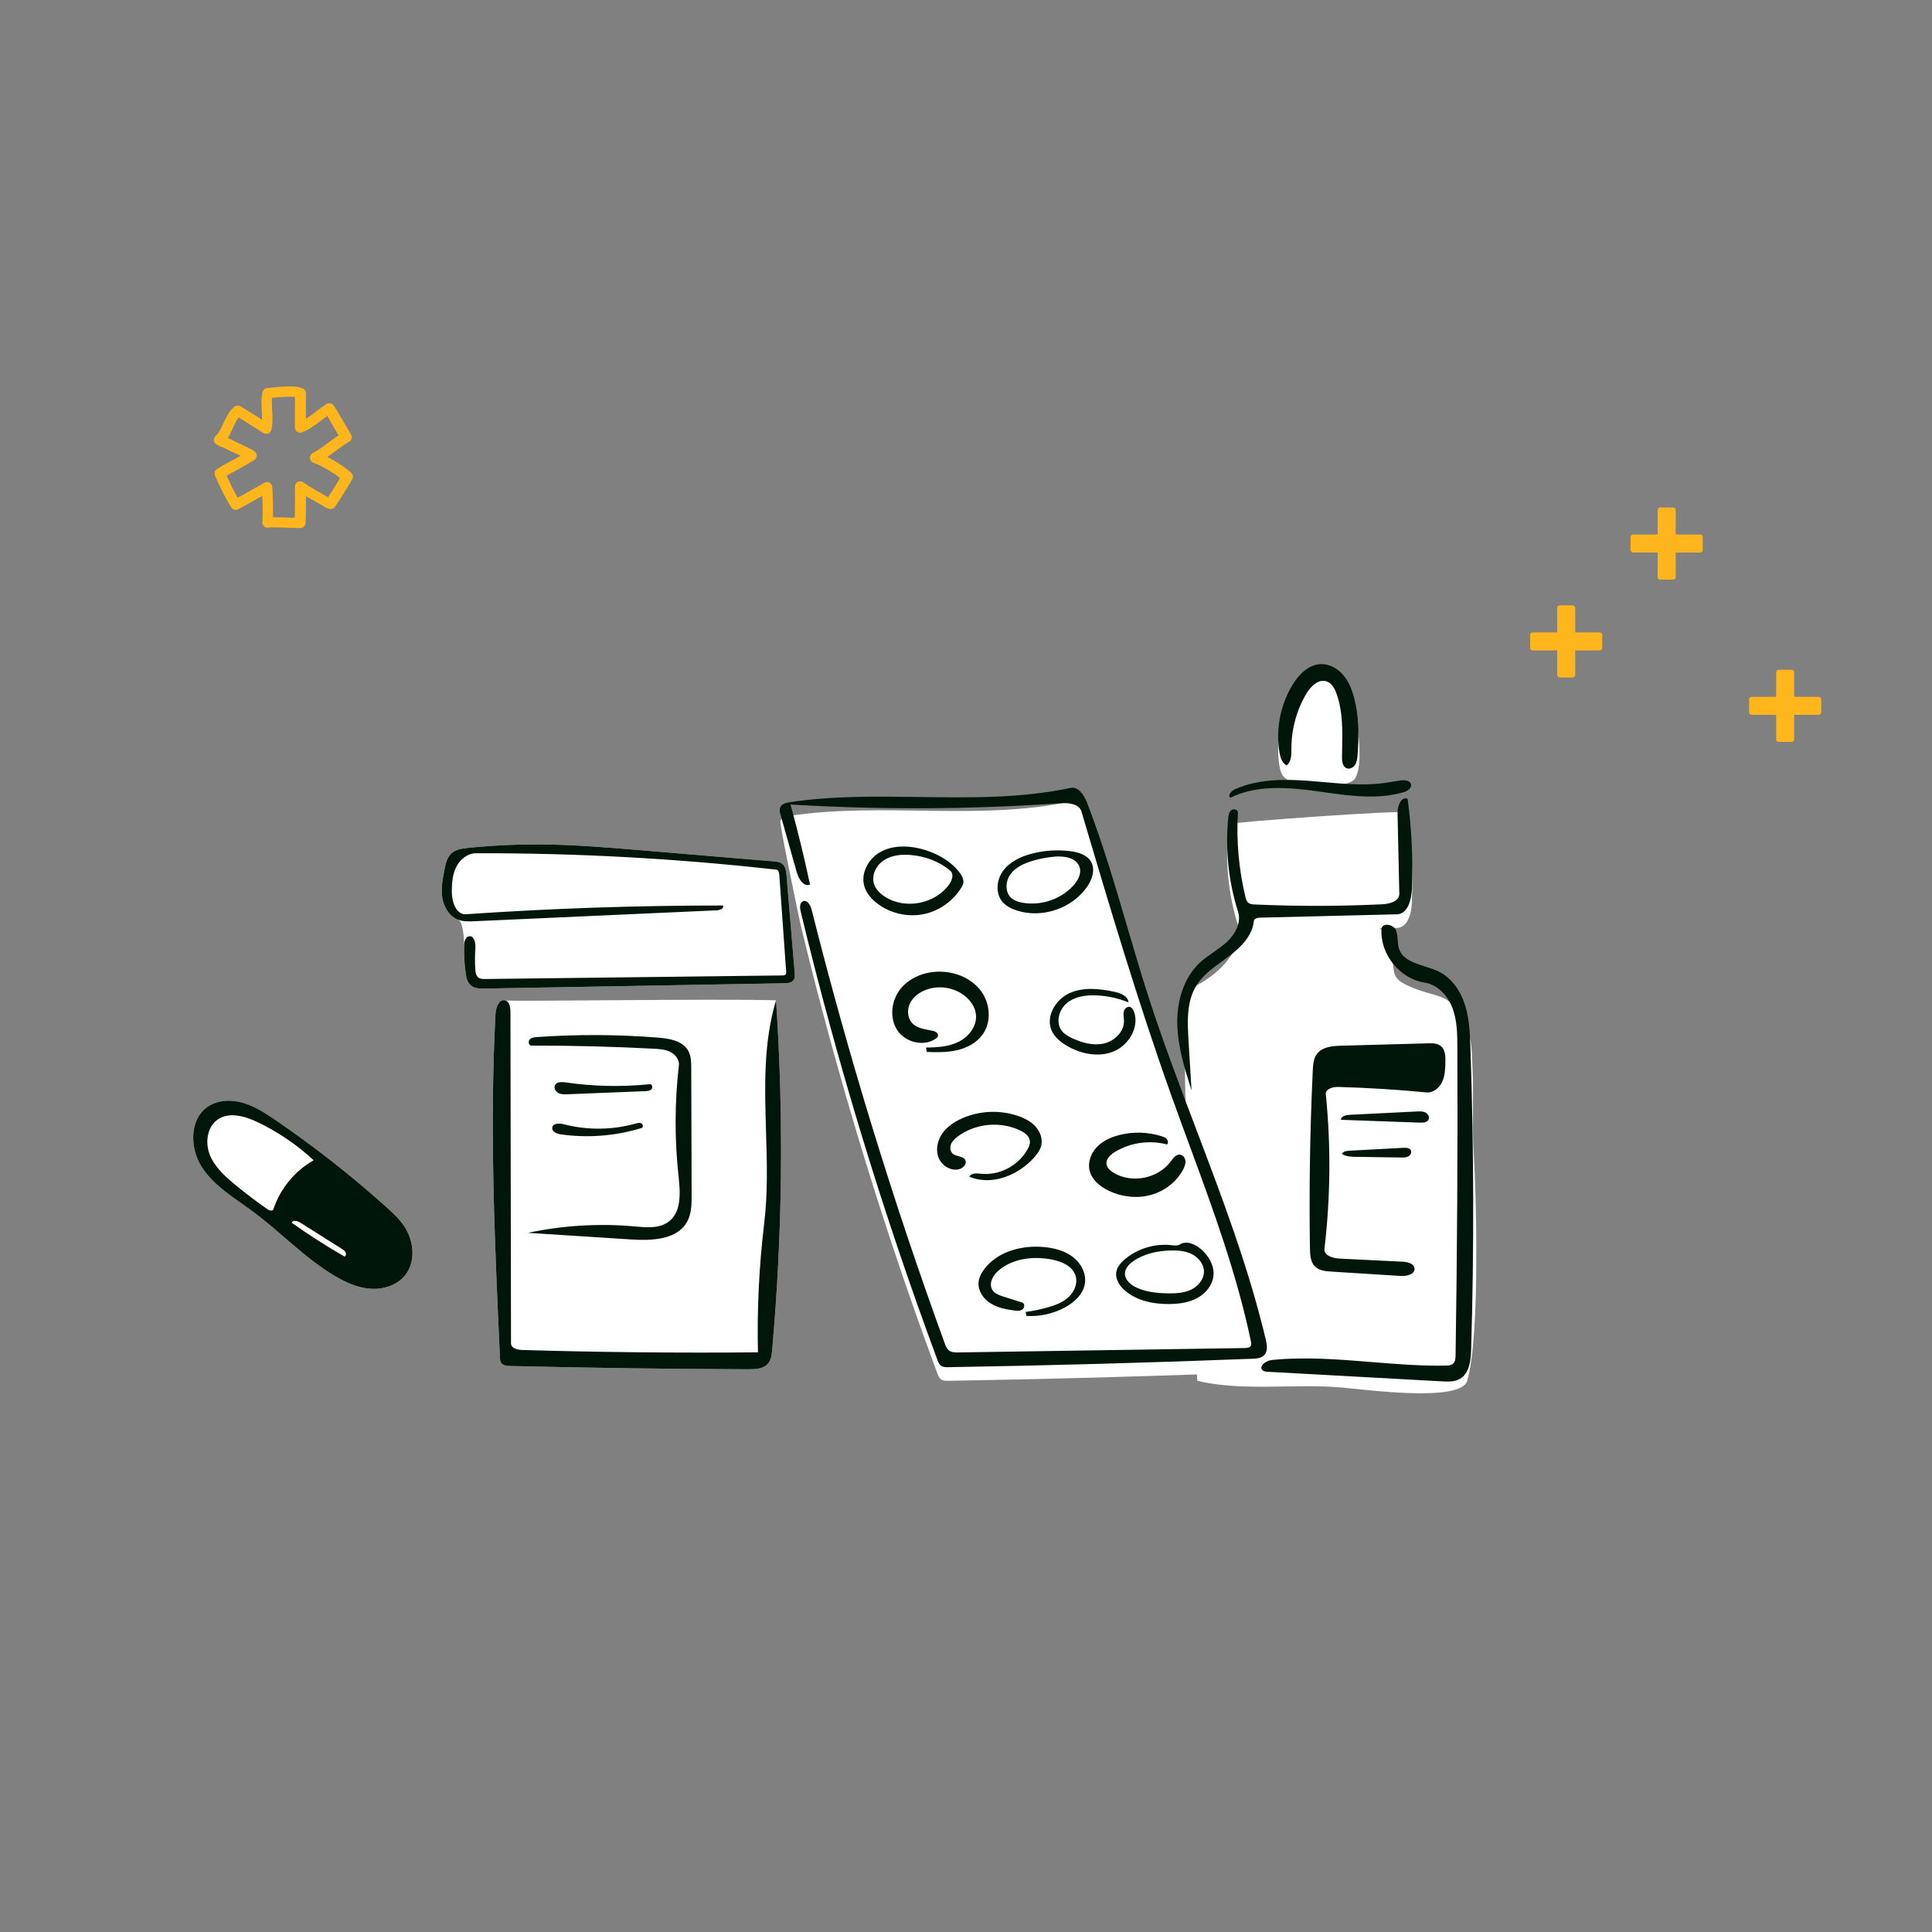 <svg width="750" height="750" viewBox="0 0 750 750" fill="none" xmlns="http://www.w3.org/2000/svg">
<rect x="0" y="0" width="750" height="750" fill="#808080" stroke="none"/>
<rect width="750" height="750" fill="none"/>
<path fill-rule="evenodd" clip-rule="evenodd" d="M119.966 522.555C176.672 561.874 241.081 526.892 289.348 512.584C327.686 501.22 455.925 557.316 519.636 557.316C583.347 557.316 735.264 506.678 628.525 343.637C481.358 118.841 384.039 191.464 289.348 269.454C194.657 347.445 194.657 302.89 136.011 347.445C77.365 392 63.261 483.235 119.966 522.555Z" />
<path fill-rule="evenodd" clip-rule="evenodd" d="M80.605 429.65C84.523 426.959 89.75 426.783 94.316 428.103C98.882 429.424 102.934 432.072 106.86 434.752C121.865 444.991 136.194 456.221 149.724 468.343C152.351 470.697 154.976 473.116 156.938 476.048C160.794 481.808 161.51 490.146 156.991 495.402C153.772 499.146 148.497 500.672 143.576 500.264C138.655 499.856 134.029 497.744 129.788 495.213C118.266 488.338 108.975 478.327 98.192 470.342C91.156 465.132 83.264 460.569 78.464 453.247C73.663 445.925 73.387 434.605 80.605 429.65" fill="white"/>
<path d="M499.482 302.426C497.67 301.53 496.998 299.313 496.672 297.318C495.213 288.401 497.028 278.985 501.696 271.249C504.145 267.192 507.899 263.314 512.634 263.103C515.96 262.955 519.172 264.727 521.356 267.241C523.539 269.754 524.81 272.937 525.661 276.155C527.563 283.341 529.071 297.084 526.095 302.112C523.119 307.139 500.498 304.64 499.482 302.426Z" fill="white"/>
<path d="M480.618 359.253C476.922 347.577 475.607 335.152 476.777 322.96C476.887 321.816 477.082 320.552 477.976 319.829C478.869 319.106 543.96 314.332 546.43 315.4C548.009 327.058 548.561 338.854 548.076 350.609C547.905 354.751 546.411 360.123 542.267 360.224C524.559 360.659 506.852 361.093 489.144 361.528C488.143 361.552 481.945 363.442 480.618 359.253Z" fill="white"/>
<path fill-rule="evenodd" clip-rule="evenodd" d="M460.631 440.95C460.072 423.855 458.415 385.948 464.78 382.415C483.248 372.162 479.403 360.318 487.665 359.839C500.333 359.105 534.716 352.239 538.679 364.294C542.643 376.348 538.464 378.755 546.089 382.415C558.686 388.463 562.725 383.616 569.564 399.518C571.518 404.061 571.348 409.273 571.606 414.211C572.207 425.683 571.374 437.208 572.137 448.671C572.894 460.044 574.8 518.428 569.564 536.035C567.06 544.454 530.691 539.506 520.905 538.634C502.69 537.01 482.574 540.262 464.78 536.035C464.78 536.035 461.696 473.523 460.631 440.95Z" fill="white"/>
<path d="M415.577 311.153C418.677 310.494 420.885 314.026 422.025 316.982C431.511 341.59 437.778 367.3 445.884 392.396C460.283 436.977 480.512 479.719 491.372 525.292C491.865 527.36 492.239 529.827 490.769 531.363C489.627 532.556 487.8 532.696 486.149 532.76C446.808 534.288 407.451 535.378 368.086 536.03C367.163 536.046 366.177 536.043 365.406 535.536C364.592 535 364.206 534.025 363.867 533.112C342.766 476.219 325.04 418.074 310.812 359.086C310.465 357.648 302.479 319.622 302.919 318.657C303.533 317.314 305.215 316.911 306.675 316.693C342.688 311.308 379.961 318.731 415.577 311.153Z" fill="white"/>
<path d="M303.666 335.349C304.96 336.381 305.196 338.221 305.334 339.87C306.388 352.453 307.443 365.036 308.497 377.62C308.579 378.592 308.638 379.653 308.08 380.454C307.319 381.546 305.781 381.674 304.45 381.698C265.703 382.386 226.957 383.074 188.21 383.762C186.322 383.796 184.253 383.768 182.808 382.552C181.426 381.387 181.012 379.457 180.76 377.668C180.261 374.131 180.067 370.552 180.182 366.982C180.228 365.531 179.872 357.802 177.885 357.056C174.427 355.757 172.282 352.126 171.707 348.477C171.132 344.828 171.852 341.114 172.57 337.49C173.009 335.272 173.528 332.904 175.171 331.35C176.88 329.733 179.395 329.385 181.736 329.147C191.756 328.128 201.836 327.687 211.907 327.827C224.068 327.997 236.2 329.012 248.32 330.026C265.635 331.475 282.95 332.924 300.264 334.373C301.458 334.473 302.73 334.602 303.666 335.349Z" fill="white"/>
<path d="M301.258 388.307C304.28 433.512 303.775 478.952 299.747 524.078C299.585 525.901 299.37 527.841 298.214 529.259C296.477 531.389 293.34 531.557 290.592 531.547C259.728 531.446 228.865 531.023 198.009 530.279C196.728 530.248 195.238 530.106 194.541 529.031C194.16 528.444 194.116 527.708 194.084 527.009C192.043 482.52 190.003 437.944 192.364 393.471C192.494 391.004 193.823 387.633 196.185 388.359C197.843 388.868 275.903 387.633 301.258 388.307Z" fill="white"/>
<path fill-rule="evenodd" clip-rule="evenodd" d="M522.741 298.224C521.158 297.591 520.923 295.484 520.955 293.779C520.97 293.014 520.987 292.246 521.005 291.477C521.177 283.979 521.351 276.357 518.853 269.321C518.152 267.344 517.057 265.259 515.084 264.544C511.879 263.382 508.767 266.458 507.042 269.399C503.315 275.753 501.32 283.11 501.327 290.476L501.327 290.6C501.33 292.963 501.333 295.685 499.482 297.133C497.669 296.238 496.998 294.02 496.671 292.025C495.212 283.108 497.027 273.693 501.695 265.957C504.144 261.899 507.899 258.022 512.633 257.811C515.959 257.662 519.171 259.435 521.355 261.948C523.539 264.461 524.809 267.644 525.661 270.863C527.562 278.048 527.549 285.603 527.012 293.017C526.916 294.331 526.788 295.699 526.094 296.819C525.401 297.939 523.964 298.713 522.741 298.224ZM461.371 403.706L462.546 423.287C459.901 414.92 457.231 406.416 457.022 397.643C456.812 388.87 459.392 379.635 465.827 373.668C467.438 372.174 469.248 370.919 471.057 369.664L471.058 369.664C472.866 368.41 474.673 367.156 476.284 365.664C479.506 362.677 481.944 358.149 480.618 353.961C476.921 342.284 475.606 329.859 476.776 317.667C476.886 316.523 477.081 315.259 477.975 314.536C478.869 313.813 480.618 314.286 480.551 315.434C479.911 326.392 480.893 337.444 483.458 348.117C483.667 348.988 483.926 349.921 484.627 350.479C485.301 351.016 486.225 351.079 487.086 351.117C503.579 351.854 520.107 351.83 536.598 351.045C539.482 350.908 543.275 349.837 543.211 346.95L542.521 315.582C542.462 312.892 543.959 309.039 546.429 310.107C548.009 321.765 548.56 333.562 548.076 345.316C547.905 349.458 546.41 354.83 542.266 354.932L489.144 356.235C488.143 356.259 486.841 356.544 486.741 357.54C486.171 363.239 481.711 367.734 477.135 371.179C476.286 371.818 475.418 372.445 474.548 373.073L474.548 373.073C470.732 375.829 466.883 378.608 464.432 382.576C460.628 388.733 460.937 396.482 461.371 403.706ZM509.622 415.544C509.726 413.344 509.884 411.005 511.176 409.221C513.231 406.382 517.251 406.029 520.754 405.934L554.375 405.021C556.088 404.975 557.958 404.978 559.299 406.046C561.069 407.456 561.161 410.065 561.102 412.328C561.033 414.935 560.945 417.627 559.843 419.991C558.741 422.354 556.341 424.319 553.745 424.07C542.409 422.985 531.037 422.279 519.654 421.953C517.474 421.891 514.468 422.662 514.686 424.832C516.68 444.743 516.5 464.872 514.15 484.745C513.841 487.356 517.358 488.457 519.985 488.586L544.509 489.791C546.444 489.886 548.939 490.483 549.114 492.412C549.324 494.735 546.063 495.47 543.735 495.324L516.834 493.631C514.586 493.489 512.134 493.261 510.516 491.695C508.723 489.959 508.561 487.186 508.522 484.691C508.162 461.638 508.529 438.574 509.622 415.544ZM571.092 523.965C572.256 484.882 572.162 445.76 570.813 406.682C570.62 401.071 570.386 395.379 568.676 390.031C566.967 384.684 563.571 379.632 558.528 377.164C556.876 376.355 555.006 375.761 553.143 375.17L553.143 375.17L553.143 375.17C548.772 373.781 544.445 372.407 543.092 368.307C542.737 367.232 542.66 366.087 542.583 364.945C542.49 363.555 542.397 362.171 541.804 360.928C540.724 358.663 536.449 358.168 536.297 360.673C535.702 370.418 543.403 379.965 553.053 381.446C558.122 382.224 562.066 386.557 563.868 391.358C565.671 396.16 565.721 401.415 565.742 406.543C565.909 446.416 565.679 486.29 565.053 526.159C565.035 527.279 564.966 528.525 564.162 529.306C563.4 530.046 562.23 530.119 561.168 530.138C551.617 530.302 542.064 529.526 532.52 528.752C519.564 527.7 506.624 526.65 493.722 527.952C491.466 528.179 488.477 530.357 490.117 531.923C490.634 532.416 491.412 532.482 492.124 532.521L559.709 536.238C562.105 536.369 564.656 536.467 566.737 535.271C570.405 533.164 570.967 528.194 571.092 523.965ZM507.592 303.086C498.083 302.4 488.193 302.504 479.474 306.357C478.086 306.971 476.528 308.61 477.568 309.715C487.719 304.656 499.726 305.569 510.962 307.115C511.86 307.239 512.762 307.366 513.665 307.493C524.051 308.955 534.684 310.451 544.715 307.578C546.25 307.138 548.092 306.05 547.746 304.49C547.388 302.877 545.161 302.736 543.529 302.996C542.921 303.093 542.313 303.193 541.705 303.293L541.705 303.293L541.704 303.293L541.703 303.293L541.703 303.293L541.702 303.294C539.847 303.599 537.992 303.905 536.124 304.115C528.789 304.94 521.407 304.281 514.035 303.624C511.886 303.432 509.738 303.24 507.592 303.086ZM526.409 449.09C524.504 449.062 522.476 448.997 520.904 447.922C521.459 446.934 522.782 446.76 523.913 446.7L544.861 445.577C545.912 445.521 547.199 445.591 547.683 446.526C548.119 447.367 547.55 448.447 546.719 448.902C545.889 449.358 544.893 449.355 543.946 449.342L526.409 449.09ZM550.094 431.471L523.938 432.767C522.498 432.838 520.649 433.27 520.491 434.702L551.257 435.806C552.505 435.85 554.038 435.733 554.572 434.603C555.045 433.604 554.336 432.367 553.348 431.87C552.36 431.373 551.199 431.417 550.094 431.471ZM204.938 478.585C218.508 475.696 232.511 474.853 246.328 476.094L246.538 476.113C251.041 476.518 256.003 476.965 259.595 474.243C264.604 470.449 264.108 462.938 263.422 456.692C261.848 442.378 261.889 427.888 263.543 413.583C263.796 411.398 262.195 409.338 260.229 408.352C258.263 407.367 255.996 407.225 253.8 407.109C237.977 406.278 222.131 405.874 206.286 405.898C205.26 405.9 204.924 404.322 205.606 403.556C206.288 402.79 207.419 402.662 208.442 402.59C224.103 401.488 239.846 401.559 255.497 402.803C259.933 403.156 265.061 404.04 267.199 407.944C268.297 409.949 268.33 412.345 268.337 414.631L268.487 463.801C268.498 467.368 268.466 471.11 266.752 474.239C262.899 481.274 253.121 481.674 245.116 481.161L204.938 478.585ZM306.676 311.4C323.264 308.92 340.119 309.157 356.957 309.394C376.674 309.671 396.367 309.948 415.578 305.861C418.677 305.201 420.886 308.733 422.026 311.69C428.069 327.365 432.805 343.488 437.543 359.615C440.243 368.804 442.942 377.994 445.884 387.103C451.423 404.252 457.824 421.128 464.223 437.997L464.223 437.998L464.223 437.998L464.223 437.998L464.223 437.999L464.223 437.999L464.224 437.999C474.46 464.986 484.69 491.957 491.372 519.999C491.865 522.067 492.24 524.534 490.77 526.07C489.627 527.263 487.8 527.403 486.15 527.467C446.809 528.995 407.451 530.086 368.086 530.738C367.163 530.753 366.177 530.751 365.407 530.243C364.593 529.707 364.206 528.733 363.868 527.819C342.767 470.926 325.041 412.782 310.813 353.793C310.466 352.355 310.368 350.398 311.745 349.855C313.382 349.208 314.632 351.383 315.061 353.09C329.388 410.056 346.645 466.285 366.741 521.48C367.122 522.525 367.548 523.63 368.443 524.29C369.437 525.022 370.769 525.033 372.003 525.014L483.269 523.306C484.121 523.293 485.13 523.192 485.549 522.45C485.836 521.94 485.727 521.308 485.607 520.734C480.162 494.614 470.926 469.516 461.7 444.441L461.698 444.438C459.331 438.003 456.963 431.57 454.661 425.122C441.718 388.872 430.767 351.948 419.824 315.045C418.912 311.969 414.766 311.6 411.566 311.822C376.725 314.238 341.728 314.4 306.866 312.308C309.706 322.583 312.235 332.945 314.448 343.373C312.035 344.442 310.045 341.238 309.328 338.698L303.05 316.473C302.762 315.453 302.48 314.329 302.92 313.364C303.533 312.021 305.216 311.618 306.676 311.4ZM341.521 330.885C337.04 333.503 334.067 339.051 335.528 344.031C336.326 346.755 338.297 349.004 340.551 350.728C345.639 354.622 352.455 356.163 358.723 354.836C364.991 353.509 370.599 349.339 373.674 343.718C374.524 342.163 373.645 340.234 372.583 338.814C370.037 335.412 366.414 332.921 362.516 331.231C360.622 330.41 358.652 329.765 356.64 329.306C351.58 328.154 346.002 328.267 341.521 330.885ZM368.507 343.276C363.121 350.892 351.496 353.182 343.625 348.177C341.705 346.957 339.951 345.278 339.271 343.107C338.198 339.68 340.188 335.829 343.21 333.889C346.233 331.949 350.025 331.605 353.603 331.915C359.17 332.399 364.675 334.402 368.917 338.039C370.38 339.294 369.62 341.702 368.507 343.276ZM359.468 406.652C363.823 406.628 368.324 406.349 372.212 404.388C376.099 402.427 379.237 398.387 378.886 394.046C378.64 391.017 376.748 388.302 374.338 386.449C370.138 383.22 364.219 382.38 359.285 384.312C356.718 385.318 354.359 387.112 353.197 389.612C352.035 392.113 352.297 395.356 354.241 397.312C355.908 398.991 358.355 399.448 360.719 399.889C361.066 399.954 361.411 400.018 361.752 400.086C362.453 400.226 363.191 400.41 363.693 400.919C364.195 401.429 364.321 402.371 363.766 402.823C359.24 406.511 351.719 404.903 348.431 400.079C345.142 395.254 345.966 388.31 349.658 383.787C353.35 379.265 359.402 377.066 365.239 377.201C371.233 377.341 377.317 379.942 380.869 384.773C384.421 389.604 384.956 396.717 381.463 401.589C379.157 404.805 375.425 406.777 371.573 407.68C367.721 408.583 363.714 408.519 359.761 408.355L359.468 406.652ZM452.946 442.196C452.446 441.616 451.692 441.333 450.962 441.1C445.677 439.414 439.918 439.24 434.541 440.606C431.329 441.422 428.18 442.83 425.874 445.21C423.568 447.589 422.225 451.057 422.952 454.289C423.774 457.939 426.975 460.595 430.346 462.218C435.347 464.624 441.196 465.35 446.562 463.929C451.927 462.509 456.734 458.884 459.306 453.965C459.837 452.95 460.283 451.832 460.182 450.69C460.081 449.549 459.284 448.4 458.149 448.239C456.592 448.016 455.453 449.55 454.504 450.827L454.425 450.932C449.504 457.546 439.351 459.535 432.298 455.268C431.005 454.486 429.726 453.37 429.544 451.87C429.301 449.868 431.08 448.228 432.803 447.18C438.786 443.541 446.273 442.468 453.038 444.281C453.58 443.74 453.445 442.776 452.946 442.196ZM408.674 489.028C412.332 489.796 416.301 491.545 417.491 495.088C418.48 498.033 417.12 501.379 414.851 503.5C412.582 505.622 409.561 506.732 406.569 507.568C403.807 508.339 400.992 508.921 398.15 509.309L398.436 510.843C403.627 511.159 408.9 509.988 413.47 507.505C417.131 505.515 420.537 502.344 421.164 498.225C421.758 494.317 419.623 490.34 416.483 487.938C413.342 485.536 409.351 484.505 405.416 484.12C396.819 483.281 387.343 485.747 382.124 492.63C380.966 494.157 380.026 495.925 379.872 497.835C379.611 501.076 381.715 504.158 384.457 505.906C387.199 507.655 390.49 508.297 393.713 508.726C394.807 508.872 396.021 508.968 396.914 508.319C397.806 507.671 397.887 505.979 396.835 505.646L389.61 503.356C387.957 502.832 386.168 502.208 385.242 500.741C383.647 498.215 385.564 494.888 387.879 493C393.534 488.387 401.532 487.528 408.674 489.028ZM399.026 445.884C399.492 444.992 399.892 444.016 399.815 443.013C399.668 441.069 397.836 439.718 396.08 438.87C388.431 435.176 378.775 436.06 371.925 441.082C370.824 441.89 369.759 442.839 369.226 444.096C368.693 445.353 368.83 446.98 369.867 447.869C370.48 448.395 371.321 448.619 372.144 448.837C373.241 449.129 374.305 449.411 374.755 450.389C375.444 451.885 373.854 453.52 372.252 453.902C369.048 454.668 365.588 452.492 364.362 449.435C363.136 446.378 363.896 442.764 365.772 440.056C367.647 437.348 370.504 435.452 373.518 434.124C380.272 431.148 388.146 430.805 395.133 433.182C397.702 434.056 400.211 435.328 402.023 437.348C403.836 439.368 404.854 442.237 404.164 444.862C403.731 446.508 402.686 447.922 401.565 449.201C395.37 456.268 384.955 460.455 376.302 456.788C377.034 455.296 379.16 455.466 380.812 455.642C388.087 456.417 395.641 452.369 399.026 445.884ZM389.016 349.927C390.462 351.72 392.626 352.788 394.82 353.486C404.5 356.566 415.96 352.747 421.856 344.476C423.917 341.585 425.312 337.632 423.554 334.547C422.01 331.837 418.626 330.828 415.532 330.43C410.538 329.788 405.421 330.115 400.55 331.39C396.353 332.487 392.171 334.416 389.542 337.866C386.912 341.316 386.293 346.55 389.016 349.927ZM400.65 334.23C403.567 333.34 406.581 332.77 409.622 332.533C413.311 332.247 417.9 333.055 419.075 336.564C419.95 339.179 418.378 341.988 416.484 343.993C411.615 349.148 404.098 351.658 397.108 350.464C395.412 350.174 393.681 349.642 392.44 348.45C390.046 346.149 390.327 342.006 392.298 339.333C394.269 336.661 397.475 335.199 400.65 334.23ZM437.054 501.297C441.703 505.069 447.963 506.288 453.949 506.226C457.693 506.188 461.529 505.667 464.816 503.874C468.103 502.082 470.765 498.833 471.08 495.102C471.411 491.194 469.154 487.446 466.185 484.883C463.921 482.929 460.548 481.496 458.018 483.091C457.126 483.653 455.995 483.523 454.937 483.401L454.75 483.38C448.352 482.658 441.692 484.657 436.748 488.782C435.19 490.083 433.736 491.701 433.368 493.698C432.832 496.606 434.758 499.434 437.054 501.297ZM462.705 486.867C465.255 488.154 467.328 490.693 467.371 493.549C467.417 496.591 465.157 499.306 462.416 500.627C459.676 501.947 456.534 502.121 453.492 502.081C449.394 502.026 445.221 501.606 441.464 499.968C439.041 498.911 436.58 496.878 436.715 494.237C436.817 492.241 438.393 490.637 440.043 489.509C444.192 486.67 449.323 485.577 454.347 485.433C457.202 485.351 460.155 485.58 462.705 486.867ZM438.424 390.87C439.413 391.003 440.009 392.03 440.315 392.98C442.246 398.986 438.107 405.811 432.262 408.184C426.417 410.557 419.57 409.159 414.135 405.955C411.698 404.518 409.383 402.632 408.241 400.043C405.844 394.609 409.743 388.004 415.152 385.549C420.561 383.095 426.845 383.779 432.653 385.022C435.038 385.532 437.905 386.688 438.064 389.121C434.122 387.512 429.901 386.588 425.648 386.402C421.587 386.225 417.248 386.823 414.123 389.422C410.998 392.021 409.707 397.095 412.259 400.259C413.291 401.539 414.783 402.355 416.275 403.048C420.124 404.835 424.473 406.03 428.606 405.067C432.739 404.104 436.456 400.45 436.33 396.208C436.319 395.83 436.279 395.451 436.239 395.073C436.161 394.345 436.084 393.618 436.214 392.902C436.411 391.814 437.327 390.723 438.424 390.87ZM294.233 524.972C293.855 508.195 294.673 491.392 296.679 474.731C298.088 463.022 297.728 451.112 297.368 439.233C296.845 421.953 296.324 404.74 301.258 388.307C304.28 433.512 303.775 478.952 299.747 524.079C299.585 525.901 299.37 527.841 298.214 529.259C296.477 531.389 293.34 531.557 290.592 531.548C259.728 531.446 228.865 531.023 198.009 530.279C196.728 530.248 195.238 530.107 194.541 529.031C194.16 528.445 194.116 527.708 194.084 527.009C192.043 482.52 190.003 437.944 192.363 393.471C192.494 391.004 193.823 387.633 196.185 388.359C197.843 388.868 198.153 391.045 198.155 392.779L198.369 521.525C198.373 523.379 200.823 524.006 202.676 524.061C233.185 524.958 263.712 525.262 294.233 524.972ZM305.334 339.87C305.196 338.221 304.96 336.381 303.666 335.349C302.73 334.602 301.458 334.473 300.264 334.373L248.32 330.026C236.2 329.012 224.068 327.997 211.907 327.827C201.836 327.687 191.756 328.128 181.736 329.147C179.395 329.385 176.88 329.733 175.171 331.35C173.528 332.904 173.009 335.272 172.57 337.49C171.852 341.114 171.132 344.828 171.707 348.477C172.282 352.126 174.427 355.757 177.885 357.056C179.872 357.802 182.061 357.717 184.182 357.621L278.277 353.384C279.479 353.33 281.139 352.65 280.722 351.521C247.434 351.494 214.145 352.624 180.935 354.906C177.032 355.175 175.381 350.015 175.386 346.102C175.389 342.837 175.654 339.471 177.117 336.552C178.58 333.633 181.484 331.239 184.749 331.23C223.688 331.124 262.632 333.249 301.328 337.592C302.187 337.688 302.46 338.786 302.521 339.647L305.187 377.179C305.213 377.543 305.229 377.941 305.014 378.235C304.73 378.621 304.179 378.662 303.7 378.667L188.39 380.049C187.455 380.06 186.444 380.047 185.7 379.481C184.77 378.774 184.588 377.469 184.513 376.303C184.336 373.546 184.346 370.778 184.543 368.023C184.685 366.025 184.061 363.141 182.084 363.463C180.651 363.696 180.228 365.531 180.182 366.982C180.067 370.552 180.261 374.131 180.76 377.668C181.012 379.457 181.426 381.387 182.808 382.552C184.253 383.768 186.322 383.796 188.21 383.762L304.45 381.698C305.781 381.674 307.319 381.546 308.08 380.454C308.638 379.653 308.579 378.592 308.497 377.62L305.334 339.87ZM252.275 420.881C253.146 420.791 253.506 422.159 252.922 422.812C252.338 423.465 251.362 423.546 250.486 423.581L220.354 424.793C219.127 424.842 217.836 424.878 216.746 424.313C215.656 423.747 214.891 422.357 215.441 421.259C216.113 419.918 218.01 419.962 219.495 420.18C230.337 421.766 241.375 422.003 252.275 420.881ZM218.916 436.444C217.19 435.995 214.649 435.943 214.377 437.706C214.132 439.294 216.167 440.147 217.757 440.371C228.207 441.843 238.978 440.99 249.066 437.891C249.797 437.667 249.644 436.455 248.967 436.099C248.291 435.744 247.469 435.959 246.733 436.166C237.702 438.706 227.996 438.803 218.916 436.444Z" fill="#00160A"/>
<path fill-rule="evenodd" clip-rule="evenodd" d="M80.605 429.65C84.523 426.959 89.75 426.783 94.316 428.103C98.882 429.424 102.934 432.072 106.86 434.752C121.865 444.991 136.194 456.221 149.724 468.343C152.351 470.697 154.976 473.116 156.938 476.048C160.794 481.808 161.51 490.146 156.991 495.402C153.772 499.146 148.497 500.672 143.576 500.264C138.655 499.856 134.029 497.744 129.788 495.213C118.266 488.338 108.975 478.327 98.192 470.342C91.156 465.132 83.264 460.569 78.464 453.247C73.663 445.925 73.387 434.605 80.605 429.65M100.032 435.64C95.148 433.304 89.064 431.511 84.582 434.549C80.381 437.397 79.562 443.56 81.436 448.277C83.311 452.994 87.231 456.558 91.144 459.791C95.227 463.162 99.444 466.371 103.783 469.406C104.536 469.933 105.85 470.295 106.138 469.423C108.769 461.453 114.455 454.534 121.764 450.409C115.318 444.43 107.964 439.433 100.032 435.64ZM132.76 484.847C127.37 481.444 121.981 478.041 116.592 474.639C115.507 473.954 113.705 473.478 113.259 474.681C119.873 479.369 126.705 483.749 133.727 487.801C134.317 487.547 134.449 486.71 134.161 486.136C133.873 485.561 133.303 485.19 132.76 484.847Z" fill="#00160A"/>
<path fill-rule="evenodd" clip-rule="evenodd" d="M610.5 235C611.052 235 611.5 235.448 611.5 236V245.5H621C621.552 245.5 622 245.948 622 246.5V251.5C622 252.052 621.552 252.5 621 252.5H611.5V262C611.5 262.552 611.052 263 610.5 263H605.5C604.948 263 604.5 262.552 604.5 262V252.5H595C594.448 252.5 594 252.052 594 251.5V246.5C594 245.948 594.448 245.5 595 245.5H604.5V236C604.5 235.448 604.948 235 605.5 235H610.5Z" fill="#FFB61D"/>
<path fill-rule="evenodd" clip-rule="evenodd" d="M649.5 197C650.052 197 650.5 197.448 650.5 198V207.5H660C660.552 207.5 661 207.948 661 208.5V213.5C661 214.052 660.552 214.5 660 214.5H650.5V224C650.5 224.552 650.052 225 649.5 225H644.5C643.948 225 643.5 224.552 643.5 224V214.5H634C633.448 214.5 633 214.052 633 213.5V208.5C633 207.948 633.448 207.5 634 207.5H643.5V198C643.5 197.448 643.948 197 644.5 197H649.5Z" fill="#FFB61D"/>
<path fill-rule="evenodd" clip-rule="evenodd" d="M695.5 260C696.052 260 696.5 260.448 696.5 261V270.5H706C706.552 270.5 707 270.948 707 271.5V276.5C707 277.052 706.552 277.5 706 277.5H696.5V287C696.5 287.552 696.052 288 695.5 288H690.5C689.948 288 689.5 287.552 689.5 287V277.5H680C679.448 277.5 679 277.052 679 276.5V271.5C679 270.948 679.448 270.5 680 270.5H689.5V261C689.5 260.448 689.948 260 690.5 260H695.5Z" fill="#FFB61D"/>
<path fill-rule="evenodd" clip-rule="evenodd" d="M112.599 150C113.9 150 114.954 150.076 115.742 150.232L115.934 150.278L117.371 150.755C118.142 151.018 118.679 151.702 118.757 152.496L118.767 152.696L118.767 162.582L119.306 162.239C120.078 161.733 120.949 161.109 122.046 160.29L124.914 158.131C125.603 157.621 126.114 157.26 126.697 156.869C127.155 156.559 127.719 156.446 128.26 156.555C128.73 156.648 129.15 156.901 129.452 157.267L129.574 157.431L130.221 158.404L136.263 168.66C136.542 169.131 136.62 169.693 136.481 170.213C136.343 170.744 135.996 171.197 135.519 171.471C134.662 171.965 133.732 172.575 132.597 173.376L131.201 174.382L128.778 176.151C128.314 176.486 127.9 176.781 127.519 177.047L127.034 177.38L127.621 177.678C130.356 179.096 133.001 180.775 135.182 182.551L135.765 183.038L136.324 183.528C137.046 184.18 137.21 185.245 136.718 186.079L135.618 187.93C135.186 188.65 134.697 189.456 134.18 190.3L133.193 191.896C131.92 193.937 130.82 195.617 129.979 196.778C129.453 197.501 128.521 197.798 127.683 197.532L127.491 197.46L126.44 197.01C126.335 196.963 126.279 196.935 126.22 196.901L126.159 196.864C125.608 196.522 125.024 196.174 124.359 195.79L122.147 194.54L120.474 193.598C120.103 193.387 119.764 193.191 119.447 193.007L118.774 192.61L118.766 195.696C118.75 198.364 118.712 200.693 118.645 202.352L118.613 203.052C118.563 204.074 117.764 204.892 116.759 204.99L116.537 205L110.468 204.819L107.186 204.738L104.96 204.7L104.236 204.822C103.754 204.902 103.264 204.808 102.851 204.567L102.679 204.454L102.518 204.324C102.051 203.907 101.801 203.302 101.838 202.683C102.002 199.863 102.007 197.511 101.896 194.408L101.818 192.512L92.553 197.664C91.709 198.138 90.671 197.955 90.034 197.278L89.903 197.125L89.787 196.957C87.553 193.37 85.662 189.686 83.471 184.657C83.096 183.799 83.356 182.806 84.083 182.235L84.245 182.119L86.564 180.639L87.207 180.314C88.573 179.615 90.578 178.504 92.833 177.217L93.377 176.904L91.727 176.144L89.946 175.339C89.754 175.25 89.554 175.152 89.294 175.021L87.729 174.228C86.879 173.806 86.343 173.57 85.862 173.415L85.579 173.331C85.465 173.301 85.355 173.261 85.248 173.211L85.09 173.13L84.035 172.528C83.447 172.192 83.062 171.591 83.007 170.924C82.95 170.254 83.226 169.598 83.748 169.171C84.615 168.459 85.206 167.526 86.272 165.281L87.055 163.609C88.44 160.703 89.343 159.304 90.938 157.923C91.57 157.374 92.463 157.266 93.206 157.628L93.388 157.728L101.739 162.912L101.74 162.654C101.737 162.048 101.713 161.347 101.672 160.485L101.575 158.569C101.436 155.569 101.487 154.044 101.884 152.255C102.07 151.413 102.769 150.775 103.632 150.663L104.805 150.523C105.371 150.459 106.029 150.39 106.76 150.322C108.916 150.12 110.919 150 112.599 150ZM112.462 154C110.625 154 108.359 154.163 106.144 154.395L105.609 154.453L105.6 154.552L105.567 155.049C105.524 155.906 105.544 156.923 105.611 158.364L105.722 160.573C105.731 160.769 105.738 160.948 105.745 161.139C105.829 163.465 105.742 165.187 105.371 166.817C105.224 167.465 104.775 168.004 104.168 168.258C103.623 168.489 103.009 168.469 102.483 168.213L102.29 168.106L92.647 162.042L92.539 162.187C91.997 162.935 91.481 163.884 90.847 165.231L90.023 167.016C89.49 168.156 89.063 169.002 88.643 169.7L88.451 170.005L88.601 170.072C88.892 170.204 89.188 170.347 89.519 170.513L91.444 171.498L91.944 171.736L94.23 172.783L95.363 173.321L95.716 173.492C97.093 174.163 98.109 174.71 98.745 175.146C99.323 175.544 99.659 176.21 99.637 176.914C99.615 177.618 99.237 178.263 98.632 178.623L97.017 179.576C96.448 179.91 95.851 180.259 95.229 180.619L92.917 181.945C91.381 182.817 90.089 183.529 89.107 184.037L88.627 184.281L88 184.688L88.258 185.267C89.485 187.996 90.634 190.301 91.845 192.457L92.29 193.238L102.679 187.388C103.239 187.072 103.907 187.041 104.489 187.292L104.702 187.399C105.324 187.759 105.712 188.421 105.728 189.144L105.755 190.131L105.926 194.288C106.007 196.54 106.03 198.393 105.982 200.334L105.968 200.777L107.49 200.808C109.008 200.842 110.827 200.891 112.778 200.95L114.419 201L114.455 199.246C114.467 198.49 114.477 197.671 114.484 196.799L114.499 194.094C114.505 191.962 114.5 190.022 114.493 188.914C114.489 188.141 114.914 187.43 115.604 187.07C116.291 186.715 117.117 186.778 117.744 187.235C118.838 188.036 120.024 188.797 121.531 189.685L122.611 190.312L125.879 192.176L126.354 192.453L127.379 193.067L127.49 192.902C128.666 191.112 130.111 188.754 131.551 186.329L132 185.569L131.944 185.524C129.371 183.479 125.879 181.403 122.524 179.941L122.047 179.738L122.003 179.733C121.277 179.598 120.673 179.076 120.434 178.362L120.382 178.18C120.165 177.256 120.603 176.3 121.447 175.868C122.483 175.339 123.615 174.624 125.011 173.639L125.487 173.301C125.881 173.018 126.283 172.724 126.783 172.354L129.299 170.494C130.073 169.929 130.69 169.491 131.26 169.106L131.419 168.999L127.024 161.441L125.804 162.372L124.604 163.291C121.324 165.783 119.595 166.893 117.293 167.82C116.662 168.07 115.948 167.992 115.386 167.606C114.889 167.264 114.57 166.722 114.505 166.128L114.493 165.903L114.492 154.106L114.34 154.086C113.94 154.039 113.435 154.011 112.834 154.002L112.462 154Z" fill="#FFB61D"/>
</svg>
